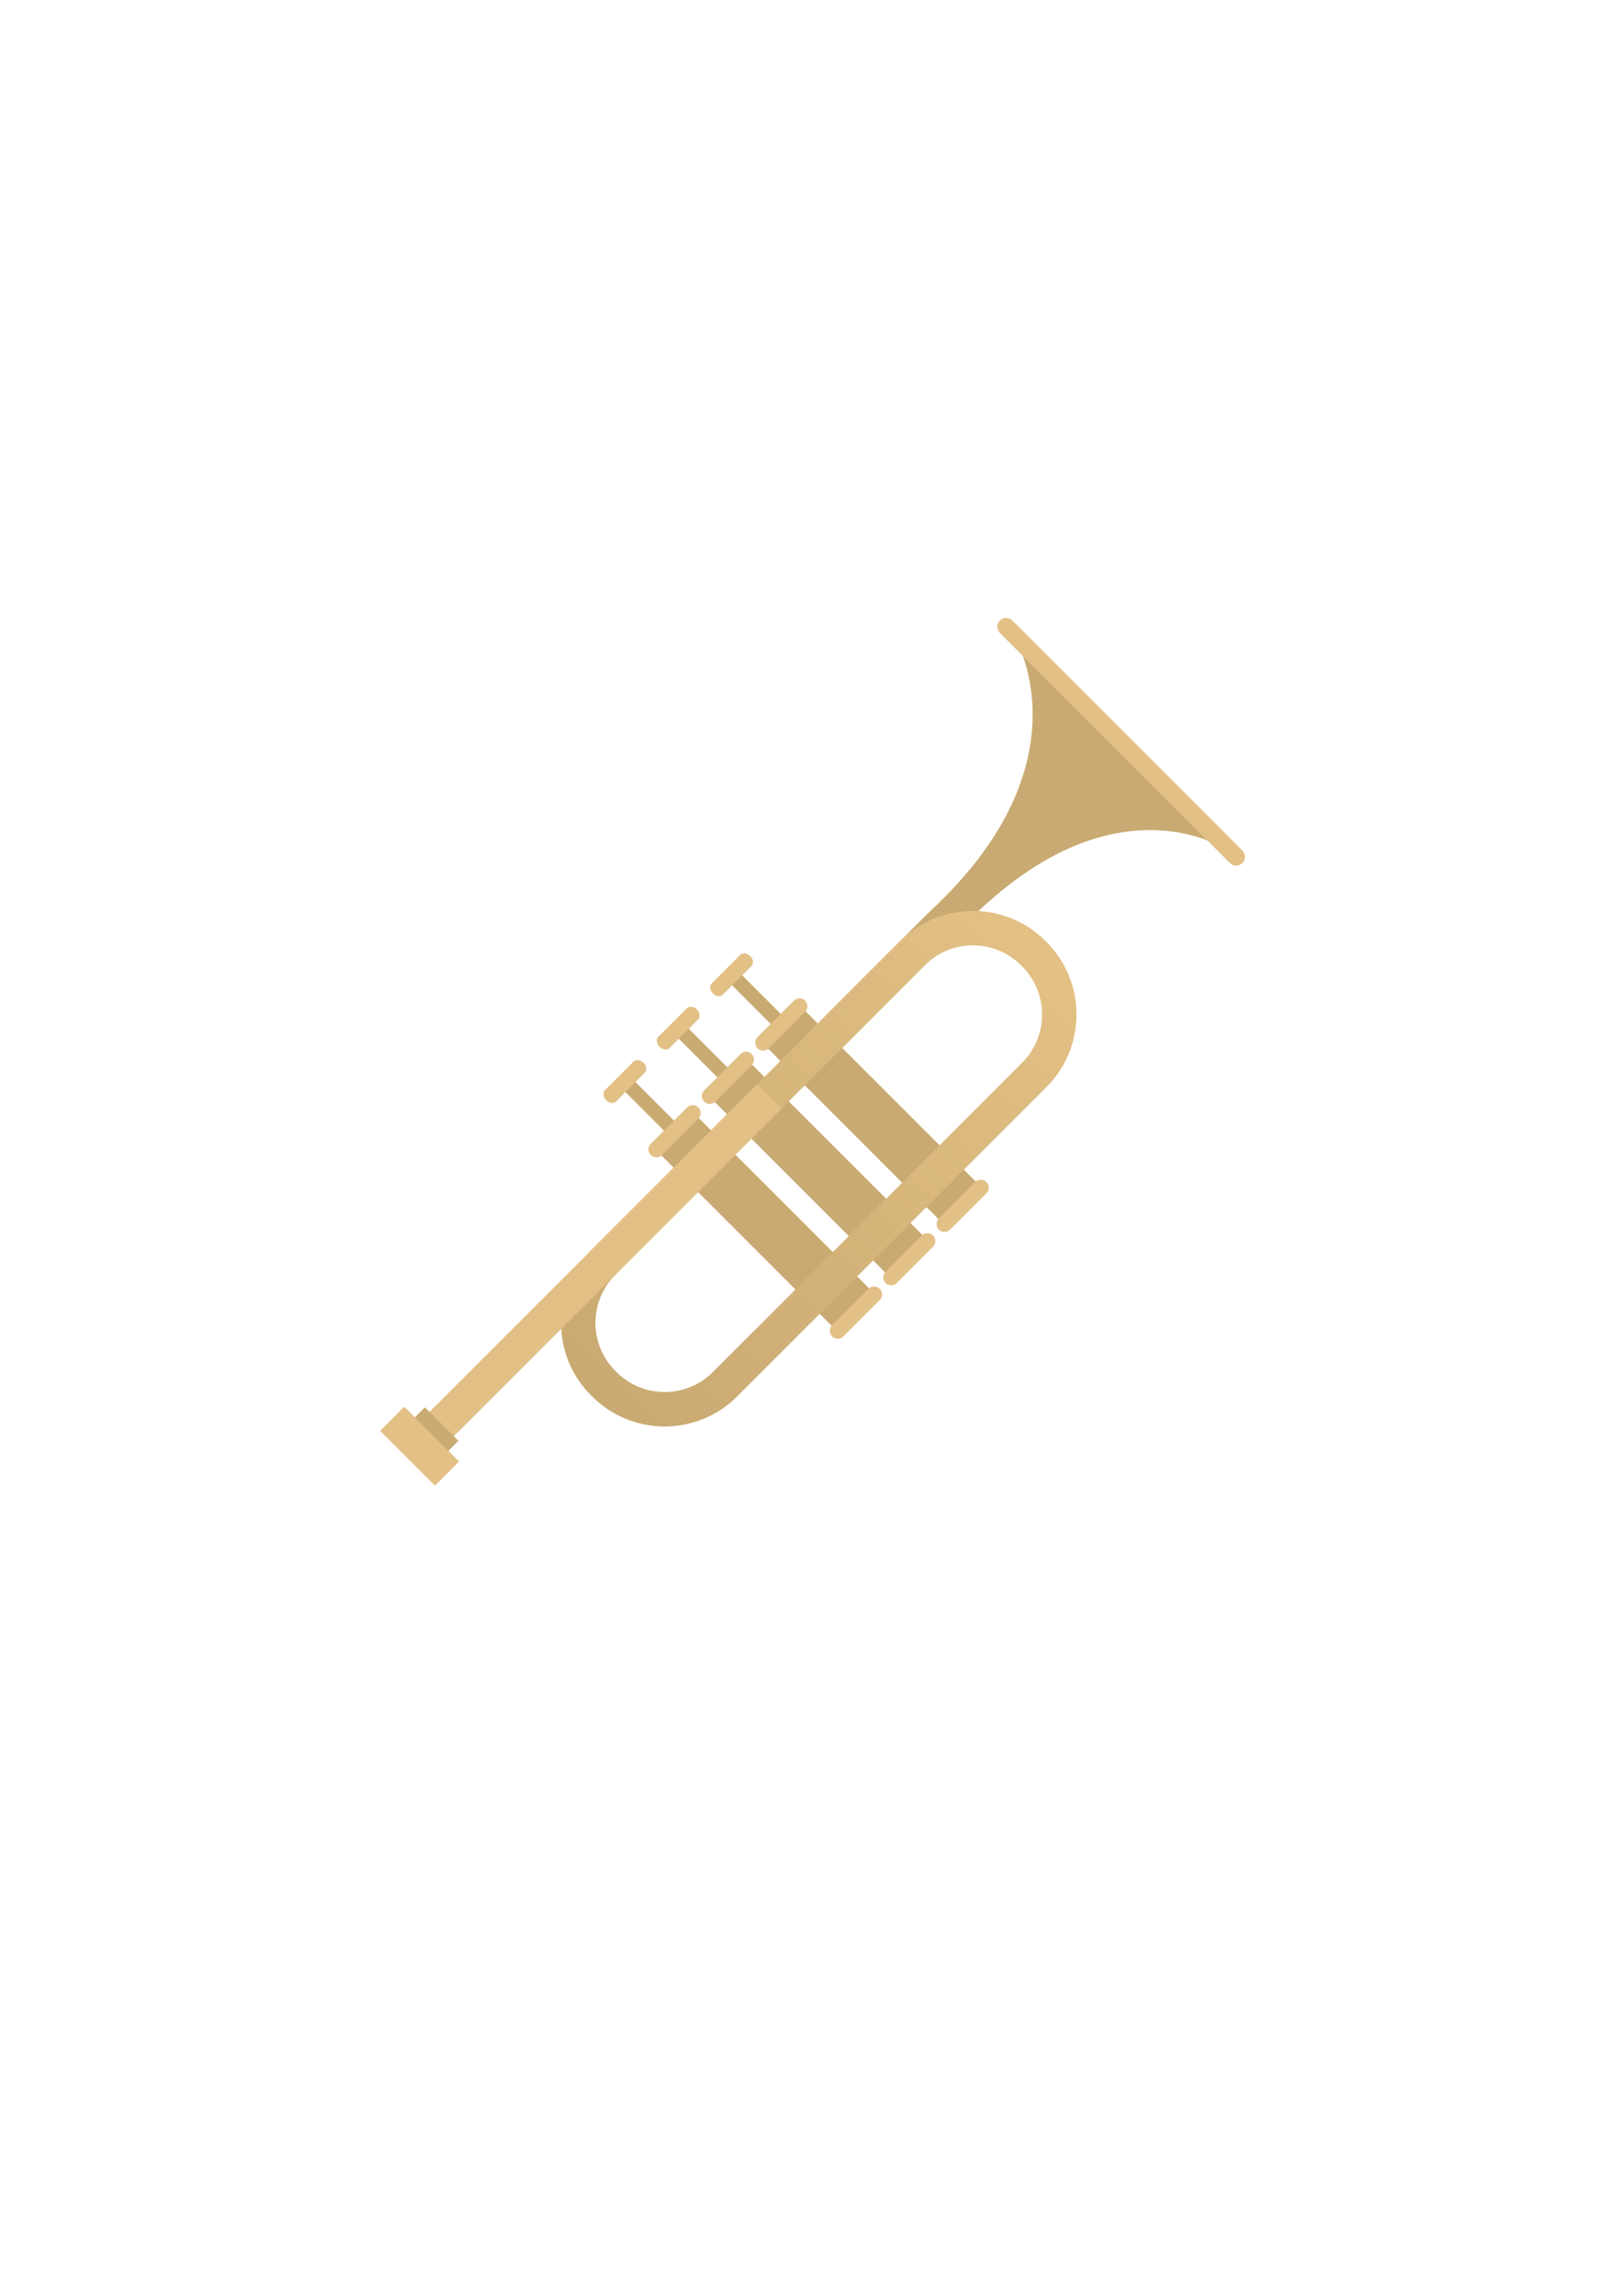 <svg xmlns="http://www.w3.org/2000/svg" width="210mm" height="297mm" shape-rendering="geometricPrecision" text-rendering="geometricPrecision" image-rendering="optimizeQuality" fill-rule="evenodd" clip-rule="evenodd" viewBox="0 0 21000 29700"><defs><linearGradient id="a" gradientUnits="userSpaceOnUse" x1="7764.36" y1="17948.7" x2="13423.8" y2="12289.2"><stop offset="0" stop-color="#C9AA72"/><stop offset="1" stop-color="#E3C084"/></linearGradient></defs><path fill="#C9AA72" fill-rule="nonzero" d="M8793 14569l-130 130-643-644 130-129zM11321 16743l-484 484-2351-2351 484-484zM12012 16053l-484 483-2351-2351 483-483zM12702 15362l-484 484-2351-2351 484-484z"/><path fill="#C9AA72" fill-rule="nonzero" d="M12023 11799l-1963 1963 316 315 1957-1957c2040-2231 3609-1089 3609-1089l-1181-1181-473-473-1182-1181s1041 1644-1083 3603z"/><path fill="url(#a)" d="M7962 16491c-343 343-343 901 0 1244l16 16c343 343 901 343 1244 0l4004-4004c343-343 343-901 0-1244l-15-16c-344-343-902-343-1245 0l-4004 4004zm5579-2429l-4004 4004c-517 517-1358 517-1874 0l-16-15c-517-517-517-1358 0-1875l4004-4004c517-517 1358-517 1875 0l15 15c517 517 517 1358 0 1875z"/><path fill="#E3C086" fill-rule="nonzero" d="M10113 14340l-4359 4358-315-315 4359-4358zM16075 11003c45 45 45 117 0 162-44 44-116 44-161 0l-2976-2976c-45-45-45-117 0-162 44-44 117-44 161 0l2976 2976zM11383 16673c40 40 40 105 0 145l-470 470c-41 41-106 41-146 0-40-40-40-105 0-145l470-470c41-40 106-40 146 0zM12073 15983c40 40 40 105 0 145l-470 470c-40 40-105 40-145 0s-40-105 0-145l470-470c40-40 105-40 145 0zM12764 15292c40 40 40 105 0 145l-471 471c-40 40-105 40-145 0-40-41-40-106 0-146l470-470c41-40 105-40 146 0zM9036 14326c40 40 40 105 0 145l-470 471c-40 40-105 40-145 0-41-40-41-106 0-146l470-470c40-40 105-40 145 0zM8327 13749c40 40 47 98 15 129l-369 370c-32 32-90 25-130-15-40-41-47-99-16-130l370-370c32-31 90-24 130 16z"/><path fill="#C9AA72" fill-rule="nonzero" d="M9483 13879l-129 129-644-643 130-130z"/><path fill="#E3C086" fill-rule="nonzero" d="M9017 13058c40 40 47 99 16 130l-370 370c-31 31-89 24-130-16-40-40-47-98-15-130l369-369c32-32 90-25 130 15z"/><path fill="#C9AA72" fill-rule="nonzero" d="M10174 13188l-130 130-643-643 130-130z"/><path fill="#E3C086" fill-rule="nonzero" d="M9708 12368c40 40 47 98 15 130l-369 369c-32 32-90 25-130-15-40-41-47-99-16-130l370-370c31-31 89-24 130 16zM9726 13636c40 40 40 105 0 145l-470 470c-40 40-105 40-145 0s-40-105 0-145l470-470c40-40 105-40 145 0zM10417 12945c40 40 40 106 0 146l-471 470c-40 40-105 40-145 0s-40-105 0-145l471-471c40-40 105-40 145 0z"/><path fill="#C9AA72" fill-rule="nonzero" d="M5931 18639l-190 191-433-434 190-190z"/><path fill="#E3C086" fill-rule="nonzero" d="M5940 18907l-312 312-709-709 312-312z"/></svg>